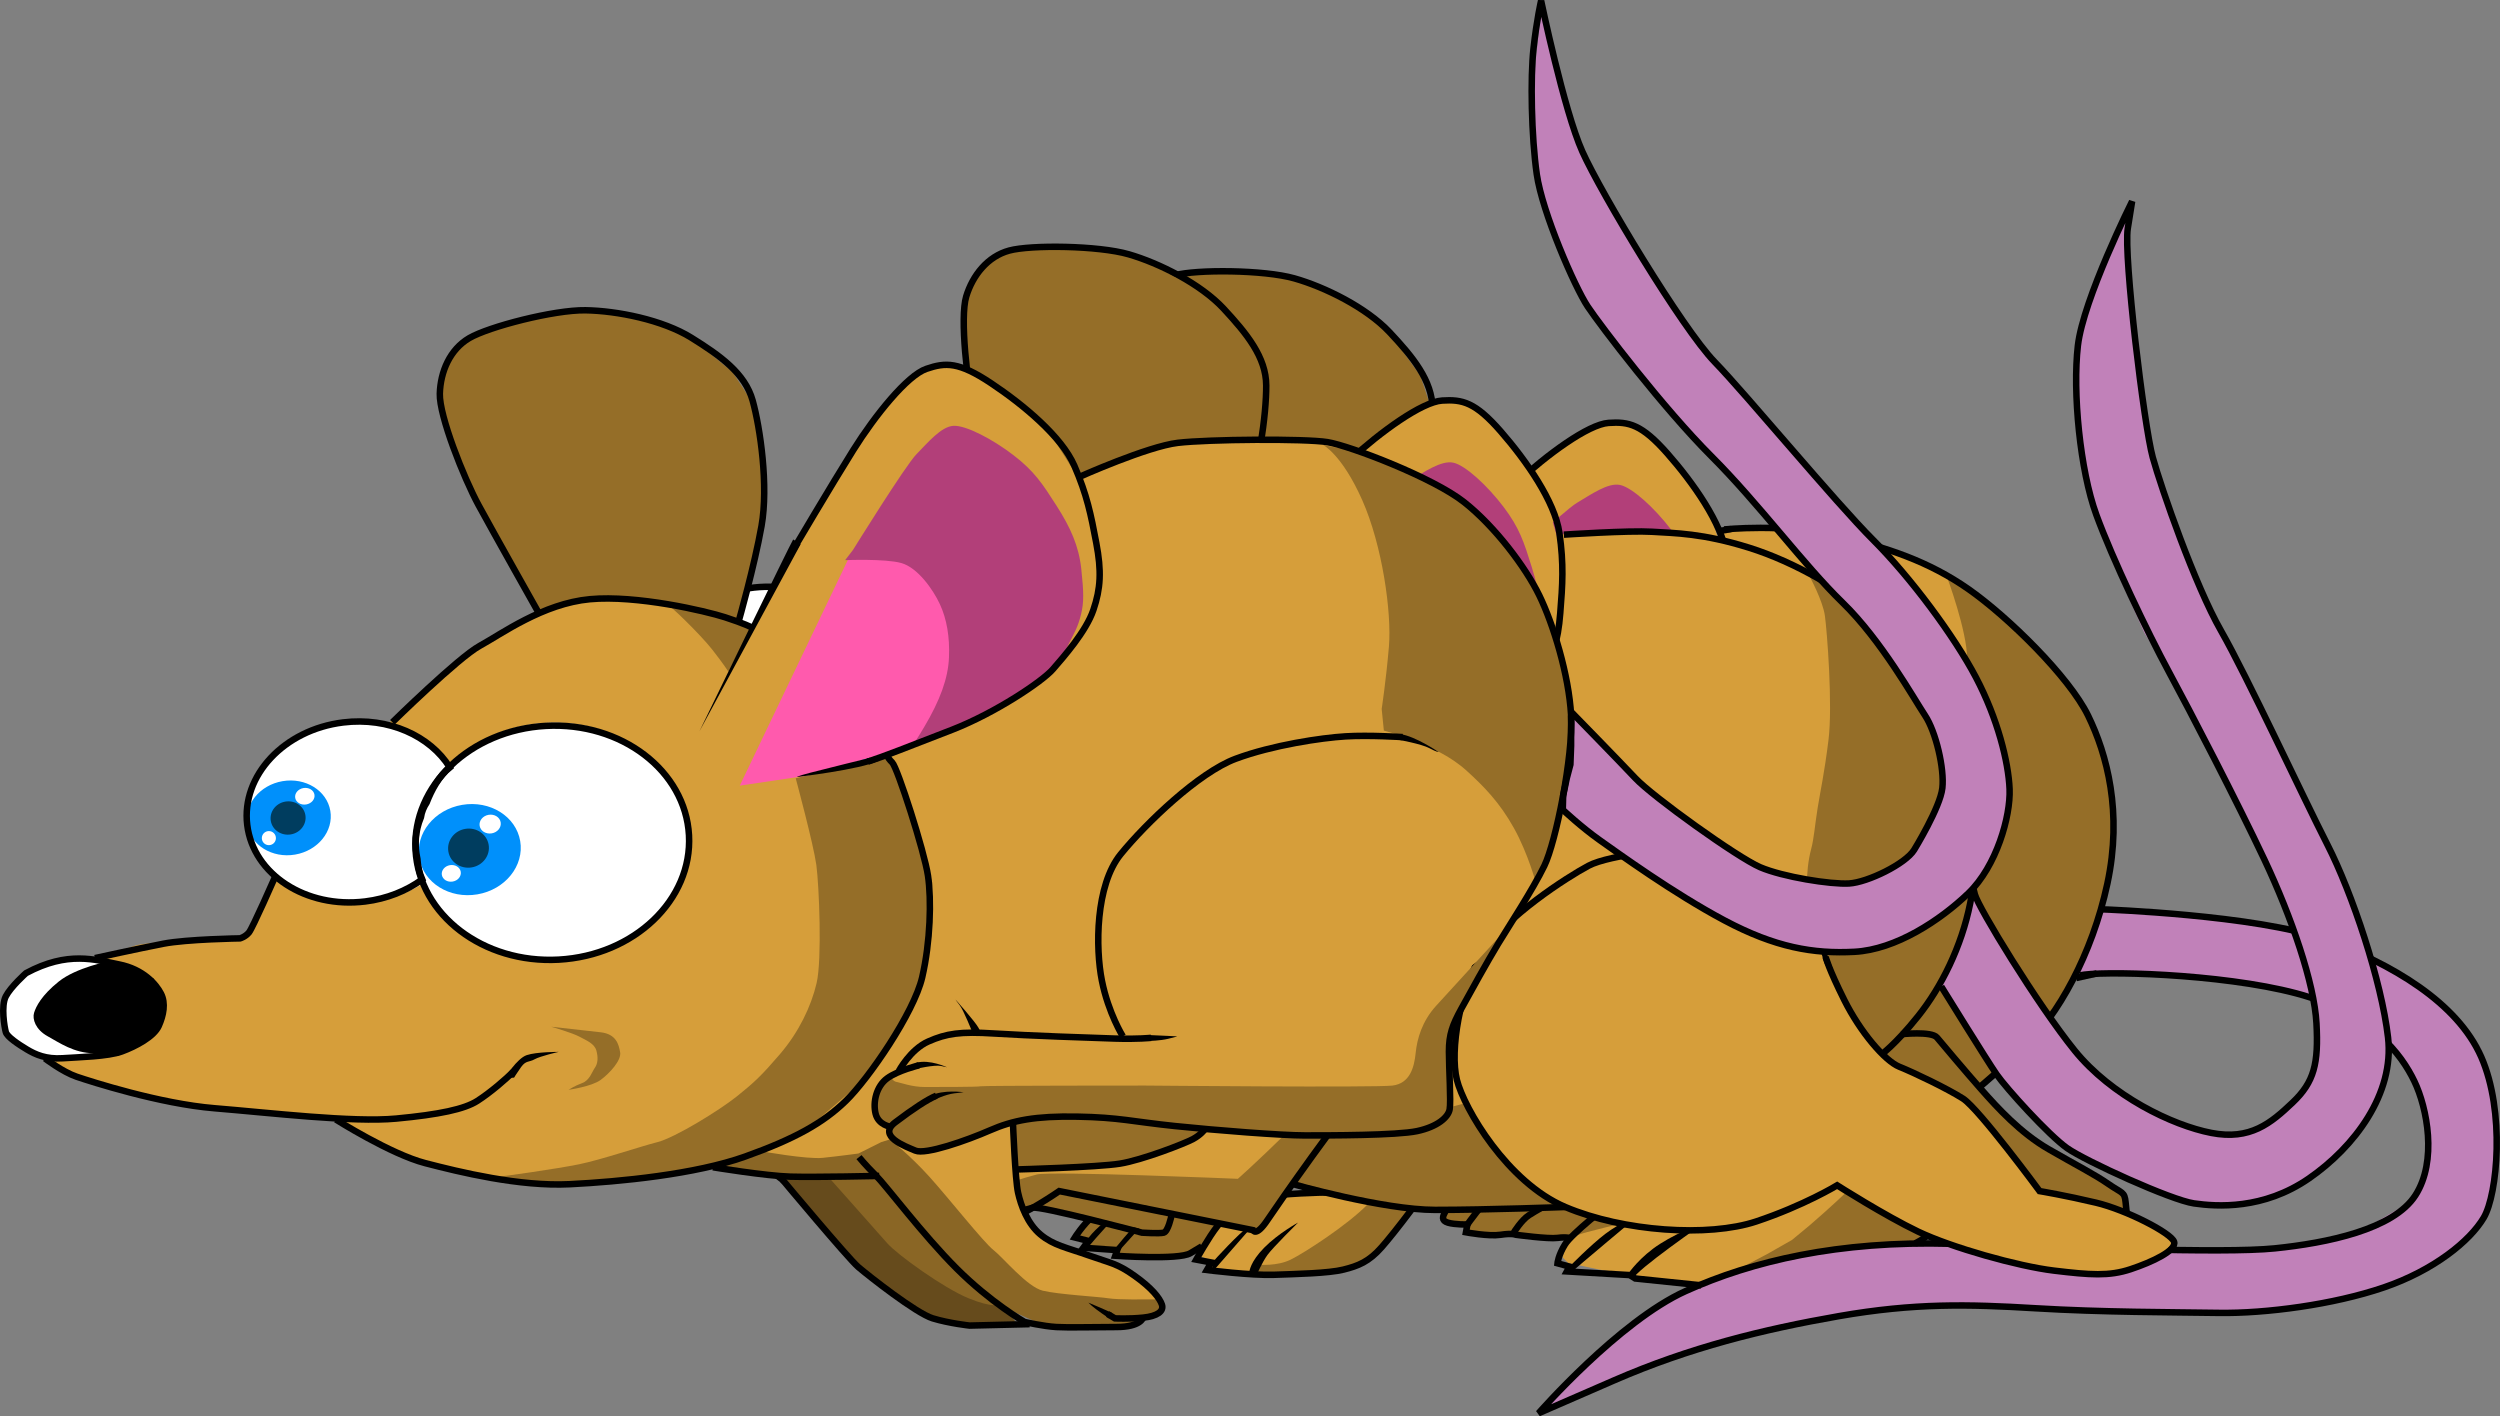 <?xml version="1.0" encoding="utf-8"?>
<!-- Generator: Adobe Illustrator 13.0.0, SVG Export Plug-In . SVG Version: 6.00 Build 14948)  -->
<!DOCTYPE svg PUBLIC "-//W3C//DTD SVG 1.1//EN" "http://www.w3.org/Graphics/SVG/1.1/DTD/svg11.dtd">
<svg version="1.1" xmlns="http://www.w3.org/2000/svg" xmlns:xlink="http://www.w3.org/1999/xlink" x="0px" y="0px"
	 width="288.166px" height="163.247px" viewBox="0 0 288.166 163.247" enable-background="new 0 0 288.166 163.247"
	 xml:space="preserve">
<rect x="0" y="0" width="288.166" height="163.247" fill="#808080" stroke="none"/>
<g id="frame_1">
	<path fill="#D69E3A" d="M97.739,86.157c0,0-4.181,5.388-4.438,5.448c-0.257,0.06-2.43,0.026-2.43,0.026s-8.906-2.331-10.845-2.176
		c-1.939,0.156-4.792,0.227-4.792,0.227s1.096,3.533,1.322,3.805c0.226,0.271,1.36,3.389,1.36,3.389l-4.802,2.151l-1.104,1.068
		l-4.072-1.214l-1.328-0.122l0.783,1.495c0,0,1.86,1.595,2.403,2.063c0.542,0.47,7.703,4.48,9.052,5.273
		c1.35,0.794,15.653,6.303,17.373,6.714c1.72,0.41,3.119,2.465,3.119,2.465s5.484,4.942,8.341,6.63
		c2.857,1.687,9.975,4.354,11.596,4.923c1.621,0.568,28.063-3.01,28.063-3.01s9.885-10.048,9.825-10.306
		c-0.06-0.256,1.831-12.551,1.831-12.551s2.252-7.155,2.283-7.488c0.03-0.332-0.324-4.633-0.324-4.633l29.613-4.372
		c0,0,6.625-5.579,7.737-7.652c1.114-2.073,1.342-8.161,1.277-10.176s-2.776-9.798-2.776-9.798s-5.5-8.376-7.627-8.907
		c-2.127-0.533-4.88-0.619-5.311-0.492s-5.371,3.77-5.371,3.77l-8.74,7.645l-11.247,12.098c0,0-9.512-5.733-11.134-6.302
		c-1.621-0.569-7.661-2.216-7.661-2.216s-9.615,1.704-10.559,1.951s-8.576,3.139-9.12,3.591c-0.544,0.451-4.236,2.369-4.236,2.369
		l-0.959,0.414"/>
	<path fill="#D69E3A" d="M144.067,130.868c0.249,0.022,5.7,1.7,5.7,1.7l4.603,0.007l0.874,0.5l-2.768,4.598
		c0,0-6.111,0.02-6.542,0.147s-4.025,1.888-4.025,1.888l-2.964,3.993c0,0-0.96,1.333-0.696,1.19c0.266-0.142,1.38,0.464,1.38,0.464
		s-0.242,0.815,0.015,0.754c0.257-0.061,5.038,0.718,5.038,0.718l7.678-2.47c0,0,5.391-3.101,6.026-3.628
		c0.635-0.526,5.563-5.844,5.856-6.319c0.295-0.475,2.718-4.938,2.718-4.938s3.499,1.077,3.748,1.101
		c0.248,0.022,8.493,0.451,8.493,0.451s7.456-0.982,7.722-1.126c0.264-0.144,10.496-2.209,10.496-2.209s9.762-3.28,10.019-3.341
		c0.256-0.061,10.522-7.897,10.522-7.897l6.272-10.801c0,0,5.342-14.319,5.093-14.342s1.494-9.82,1.284-10.259
		c-0.21-0.438-1.017-9.802-1.243-10.073c-0.226-0.272-3.772-4.45-4.021-4.474c-0.248-0.023-8.542-3.552-9.356-3.796
		c-0.814-0.243-8.296-1.688-8.296-1.688l-6.941-0.056l-2.535,0.267l0.686,14.291l-1.893,4.177l-1.114,2.073l-2.332,1.708
		l-4.141,3.132l-4.379,1.186l-5.901,1.378l-6.784,0.963l-2.891,0.486l1.271,12.503l-0.596,4.63l-2.055,5.921l-5.325,7.792
		l-5.151,4.126l-6.457,3.754l-5.215,0.271l-1.586,0.858L144.067,130.868z"/>
	<path fill="#D69E3A" d="M190.619,138.775l-8.605,7.071l2.874,0.601l3.395,0.397l1.041,0.516l6.057,0.561
		c0,0,4.748-1.57,5.013-1.712c0.264-0.143,4.369-1.103,4.369-1.103s4.598-1.75,4.953-1.968s3.378-3.035,3.378-3.035l1.814-2.427
		l0.998-1.748l2.532-2.025c0,0-0.426-2.635-0.751-2.748c-0.324-0.113-7.599,0.721-8.608,0.794c-1.012,0.073-8.409,2.234-9.188,2.497
		c-0.776,0.263-7.178,2.516-7.36,2.666c-0.181,0.15-3.392,2.281-3.392,2.281l-0.286,0.391"/>
	<path fill="#D69E3A" d="M190.523,139.353c-0.498-0.046-8.379,2.362-8.379,2.362l-1.371,1.255l-0.683,1.945l0.689,0.691l1.233,0.24
		l6.546-2.909l2.008-2.702"/>
	<path fill="#956E28" d="M135.069,64.423c-0.249-0.022-3.622-13.307-3.892-14.922c-0.269-1.615-1.281-10.579-1.104-11.567
		c0.176-0.988,1.795-4.019,2.347-4.553s2.5-1.693,2.5-1.693l4.995-0.626l8.072,0.496l1.704,0.576l7.591,3.883l3.473,3.167
		l2.966,4.125l1.11,3.367l-0.091,5.514l-0.671,4.542l-0.826,2.602l-1.772,3.77l-1.855,3.762l-2.52,4.62l1.274,0.704l-4.007,4.399
		c0,0-0.254-0.861-1.148-2.952c-0.896-2.091-3.506-6.433-3.755-6.456s-3.287-1.56-3.287-1.56l-4.321-1.238l-4.239-0.308
		L135.069,64.423z"/>
	<path fill="#956E28" d="M158.687,90.461c0,0,0.022,7.87-0.282,10.268c-0.306,2.398-2.158,10.68-3.476,13.152
		c-1.318,2.472-3.473,4.952-6.154,6.795c-2.681,1.845-3.738,2.416-6.094,3.453c-2.356,1.037-8.121,2.762-10.212,2.736
		s-6.807,0.29-9.387,0.136c-2.58-0.154-8.954-0.911-9.443-1.041c-0.49-0.13,0.994,1.012,0.994,1.012l5.868,1.716l7.292,1.679
		l9.393,0.702c0,0,4.729,0.438,4.986,0.378s6.295-1.091,6.295-1.091l9.46-4.563l7.321-6.771l3.46-6.626l2.085-6.251l-0.267-7.975
		l-0.403-6.482l-0.737-1.072L158.687,90.461z"/>
	<path fill="#956E28" d="M124.076,110.857c0,0,2.141,1.287,2.833,1.937c0.693,0.65,1.476,1.224,1.482,2.062
		s-0.222,1.486-0.675,1.863s-0.953,1.25-1.881,1.332c-0.927,0.082-1.705,0.344-1.705,0.344s2.647,0.328,3.862-0.144
		c1.217-0.474,2.908-1.572,2.993-2.485c0.084-0.913,0.116-2.165-1.581-2.825C127.709,112.282,124.076,110.857,124.076,110.857z"/>
	<path fill="#956E28" d="M138.172,131.244l-2.212,5.821c0,0-4.647-0.431-5.069-0.387s-3.829,2.491-3.829,2.491l-2.388,2.289
		l-0.771,1.101l0.972,0.342l-0.001,0.92l3.9,0.361l-0.56,0.617c0,0,5.53-0.073,6.11-0.02c0.581,0.053,2.618-0.26,2.618-0.26
		l1.881-1.333l1.134-1.401l1.731-1.514l1.261-0.971l1.586-0.857l0.884-0.504l2.966-4.915c0,0-7.399-1.437-7.89-1.566
		s-2.526-0.736-2.526-0.736"/>
	<path fill="#956E28" d="M144.681,146.827l0.433-1.049c0,0,2.074,0.193,3.652-0.582c1.578-0.774,6.562-3.996,8.874-6.375
		c2.313-2.381,4.542-4.77,6.381-7.444s1.559-2.367,3.14-4.981c1.58-2.616,1.747-2.602,2.717-4.938
		c0.969-2.338,1.09-1.823,1.287-3.062c0.197-1.236,0.58,4.572-0.919,8.116c-1.499,3.545-6.432,11.623-6.432,11.623l-4.438,5.448
		l-2.002,1.739l-2.332,0.789l-2.401,0.614l-3.462,0.349L144.681,146.827z"/>
	<path fill="#956E28" d="M165.031,136.743l3.937,0.866l-2.645,2.35l-0.084,0.913l2.889,0.434l-0.243,0.814l3.387,0.481l2.112-0.223
		l1.826,0.169l2.181-0.049l2.081,0.108l1.012-0.074l3.477-3.192l10.405-1.213l1.162,0.107l7.53-0.893l5.133-1.199l3.535-2.016
		l3.472-1.353c0,0-1.052,2.329-2.896,4.167c-1.844,1.838-4.662,4.256-4.662,4.256l-2.086,1.73l-2.914,1.656l-2.726,1.422
		l-1.586,0.857c0,0,8.582-2.303,11.224-2.812s9.854-0.678,9.854-0.678s2.184-1.891,2.735-2.426c0.552-0.534,1.444-2.041,1.444-2.041
		l-0.148-2.022l-0.427-1.713l-1.016-1.684l-1.084-0.939l-1.114-1.524l-0.311-0.28c0,0,6.858-4.47,8.589-5.983s4.315-4.12,5.729-5.83
		s4.607-7.272,5.849-9.837c1.241-2.563,2.662-8.875,2.967-10.354c0.305-1.478-0.135-9.387-0.736-11.031
		c-0.601-1.646-3.136-6.819-3.655-7.536c-0.519-0.717-2.387-3.149-2.929-3.618s-3.819-3.953-4.119-4.314
		c-0.302-0.363-2.854-2.608-3.413-2.911s-1.86-1.595-2.502-1.905c-0.641-0.311-1.84-0.924-1.84-0.924s2.344,6.327,2.31,9.421
		c-0.036,3.092,0.06,4.774-0.3,7.755c-0.358,2.979-0.841,6.367-1.813,9.624c-0.971,3.257-0.845,4.608-1.876,7.609
		c-1.031,3-3.422,8.053-5.093,9.822c-1.67,1.77-2.774,3.762-6.445,6.35c-3.671,2.589-7.777,3.548-10.94,5.18
		c-3.165,1.633-8.758,3.291-11.158,3.905c-2.401,0.614-6.418,2.42-8.695,2.627c-2.279,0.207-4.137,0.37-5.985,0.45
		c-1.848,0.08-2.883,0.402-4.052,0.379c-1.168-0.025-1.493-0.139-1.493-0.139l-4.177,7.145"/>
	<path fill="#956E28" d="M143.107,130.82c0,0,8.452,0.908,9.969,0.798c1.517-0.111,1.517-0.111,1.517-0.111l-0.661,3.077
		c0,0-11.519-3.031-11.76-3.138C141.929,131.339,143.107,130.82,143.107,130.82z"/>
	<path fill="#956E28" d="M200.326,137.875c0,0-17.57,4.022-18.363,4.451c-0.793,0.43,0.636-1.447,0.636-1.447l2.361-1.538
		l16.307-2.133"/>
	<path fill="#FF5AAD" d="M171.474,67.124l-19.237,22.489l7.95,0.902l13.415-0.265c0,0,1.108,0.689,2.855-1.911
		c1.747-2.6,5.09-7.982,4.947-8.246c-0.142-0.264,0.642-4.207,0.506-4.556s-1.557-3.994-1.699-4.259
		c-0.142-0.265-2.032-2.447-2.342-2.728c-0.308-0.279-5.278-1.744-5.278-1.744L171.474,67.124z"/>
	<path fill="#C181B9" d="M242.301,104.811c0,0-1.13,3.161-1.251,3.567c-0.121,0.407-1.203,3.068-1.203,3.068l-0.779,1.184
		c0,0,6.646-0.389,8.571-0.378c1.924,0.01,10.726,0.741,12.122,1.037c1.395,0.297,4.858,0.869,5.747,1.202
		c0.89,0.334,3.958,1.539,3.958,1.539l2.706,1.505l2.585,1.913l3.199,4.313l1.413,3.73c0,0,0.617,5.079,0.595,5.327
		c-0.024,0.249-0.443,2.972-0.443,2.972l-0.97,2.339l-2.122,1.225l-3.807,2.243l-5.146,1.364l-7.132,1.098l-8.441-0.112
		l-10.616-0.146l-10.078-0.514c0,0-11.113-0.192-11.369-0.132c-0.257,0.059-9.207,0.905-9.207,0.905l-7.494,1.397l-6.643,2.147
		c0,0-3.618,2.008-3.882,2.151s-5.379,3.854-5.379,3.854l-2.447,2.032l-7.526,7.17c0,0,11.515-5.042,14.104-5.891
		c2.59-0.849,9.971-2.843,9.971-2.843l6.597-1.648l6.136-1.19l7.161-0.509l5.811-0.384l5.649,0.44l9.515,0.295l8.003,0.322
		l8.556-0.212l5.841-0.715l6.022-0.866l5.27-1.771c0,0,2.943-1.067,3.911-1.563c0.966-0.496,3.966-3.063,3.966-3.063l2.721-3.18
		l1.137-3.242l0.277-7.507l-0.716-4.919l-1.263-3.549c0,0-4.224-4.993-5.158-5.75s-8.916-5.847-9.165-5.87
		c-0.249-0.022-6.009-1.979-6.009-1.979l-9.836-1.33l-9.121-0.927l-4.474-0.498"/>
	<path fill="#B23F79" d="M171.845,66.739c0,0,8.343-7.848,9.936-8.787c1.594-0.941,3.566-2.35,4.96-2.053
		c1.396,0.297,3.942,2.625,5.81,5.058c1.867,2.432,2.384,4.07,3.292,6.917c0.908,2.846,1.281,5.139,0.87,7.779
		c-0.412,2.64-0.685,3.787-1.389,5.06c-0.705,1.274-1.257,1.81-2.095,2.736c-0.84,0.926-1.134,1.401-1.134,1.401l-2.312,1.46
		l-3.125,1.217l-2.34,0.87l-3.751,0.741l-3.253,0.787l-4.61,0.075c0,0-0.771,1.1,1.806-1.424c2.576-2.522,4.118-4.722,4.832-7
		c0.713-2.277,0.905-4.352,0.576-6.224s-1.403-4.733-3.069-5.724c-1.665-0.991-6.175-1.995-6.175-1.995L171.845,66.739z"/>
	
		<ellipse transform="matrix(-0.981 -0.196 0.196 -0.981 239.028 204.194)" fill="#FFFFFF" cx="129.63" cy="90.255" rx="15.703" ry="13.679"/>
	
		<ellipse transform="matrix(-0.967 -0.254 0.254 -0.967 193.392 187.06)" fill="#FFFFFF" cx="108.767" cy="81.05" rx="12.666" ry="10.501"/>
	<path fill="#FFFFFF" d="M76.621,90.981l-1.552-1.315l-4.103-0.882L67.51,89.05l-1.314,0.632l-1.427,0.956l-0.832,0.844
		l-0.578,2.624l-0.162,1.742l1.914,1.935l1.212,1.368l1.645,0.319l2.708,0.585l2.738,0.254c0,0-0.252-2.7-0.312-2.958
		c-0.06-0.257,1.754-2.684,1.951-2.999c0.197-0.316,1.475-2.375,1.475-2.375L76.621,90.981z"/>
	
		<ellipse transform="matrix(-0.996 -0.092 0.092 -0.996 231.881 188.162)" fill="#0090FB" cx="120.286" cy="88.726" rx="5.896" ry="5.23"/>
	
		<ellipse transform="matrix(-0.996 -0.092 0.092 -0.996 194.35 168.598)" fill="#0090FB" cx="101.067" cy="79.813" rx="4.854" ry="4.292"/>
	
		<ellipse transform="matrix(-0.996 -0.092 0.092 -0.996 194.172 168.59)" fill="#003D5F" cx="100.984" cy="79.806" rx="2.021" ry="1.917"/>
	
		<ellipse transform="matrix(-0.996 -0.092 0.092 -0.996 231.693 187.749)" fill="#003D5F" cx="120.178" cy="88.528" rx="2.354" ry="2.25"/>
	
		<ellipse transform="matrix(-0.996 -0.092 0.092 -0.996 199.369 164.915)" fill="#FFFFFF" cx="103.486" cy="77.861" rx="1.125" ry="0.958"/>
	
		<ellipse transform="matrix(-0.996 -0.093 0.093 -0.996 238.144 184.001)" fill="#FFFFFF" cx="123.339" cy="86.478" rx="1.229" ry="1.082"/>
	
		<ellipse transform="matrix(-0.996 -0.092 0.092 -0.996 226.139 192.089)" fill="#FFFFFF" cx="117.496" cy="90.833" rx="1.104" ry="0.958"/>
	<circle fill="#FFFFFF" cx="98.237" cy="81.455" r="0.812"/>
	<path d="M165.506,63.788c-0.198,0.106-16.157,18.59-16.157,18.59l16.841-17.837L165.506,63.788z"/>
	<path d="M117.375,115.195c0,0,1.927-1.831,3.127-1.908s3.648,0.59,3.648,0.59s-2.19-0.077-2.897,0.107
		c-0.708,0.187-0.99-0.154-1.738,0.467c-0.748,0.621-1.094,0.966-1.094,0.966L117.375,115.195z"/>
	
		<ellipse transform="matrix(-0.979 -0.205 0.205 -0.979 238.142 205.52)" fill="none" stroke="#000000" stroke-width="0.75" cx="129.698" cy="90.447" rx="15.774" ry="13.488"/>
	<path fill="none" stroke="#000000" stroke-width="0.75" d="M114.154,88.203c0.072-1.62,0.565-3.156,1.631-4.547
		c0.25-0.575,0.627-1.056,1.082-1.471c0.944-1.286,2.172-2.59,3.621-3.226c-1.245-4.096-5.312-7.449-10.536-8.179
		c-6.792-0.947-12.942,2.892-13.736,8.577c-0.794,5.688,4.068,11.065,10.861,12.014c2.5,0.35,4.912,0.046,7.004-0.758
		C113.963,89.834,113.993,89.003,114.154,88.203z"/>
	<path fill="none" stroke="#000000" stroke-width="0.75" d="M97.732,86.01c0,0-3.975,4.968-4.514,5.357
		c-0.538,0.39-1.166,0.394-1.166,0.394s-5.95-1.492-8.694-1.684c-2.744-0.19-8.057-0.432-8.057-0.432"/>
	<path fill="none" stroke="#000000" stroke-width="0.75" d="M67.176,89.271c0,0-2.107,1.061-2.946,1.986
		c-0.839,0.927-1.069,3.416-1.059,3.981c0.01,0.566,1.033,1.729,1.835,2.556c0.802,0.828,1.853,1.678,3.703,2.038
		c1.85,0.359,5.102,1.162,6.811,1.006c1.709-0.155,4.019-0.694,4.87-1.745c0.85-1.052,1.469-2.312,1.205-3.529
		c-0.264-1.217-1.268-3.256-3.789-4.493C75.284,89.833,72.503,88.006,67.176,89.271z"/>
	<path fill="none" stroke="#000000" stroke-width="0.75" d="M66.746,99.336c0,0,1.57,2.028,2.989,2.976s8.467,5.491,14.422,7.611
		c5.955,2.121,14.975,5.718,19.918,6.552c4.944,0.835,7.88,0.98,9.562,0.445c1.682-0.534,3.981-1.64,4.847-2.187"/>
	<path fill="none" stroke="#000000" stroke-width="0.75" d="M97.328,114.783c0,0,5.079,5.491,8.656,7.518
		c3.579,2.025,9.792,5.425,15.454,6.641c5.662,1.214,14.317,2.643,20.39,2.138c6.073-0.506,9.673-1.427,12.851-3.204
		c3.177-1.777,10.197-7.781,12.173-11.489c1.976-3.709,3.347-8.353,3.668-11.146c0.321-2.795-0.183-12.947-0.617-13.678
		c-0.434-0.73-0.343-1.037-0.343-1.037"/>
	<path fill="none" stroke="#000000" stroke-width="0.75" d="M165.006,65.122c0,0,6.421-6.311,9.855-9.507
		c3.434-3.197,8.216-6.709,10.553-6.869c2.338-0.16,3.813,0.165,6.768,3.514c2.953,3.35,6.284,8.051,6.828,11.68
		c0.542,3.628,0.392,5.937,0.148,9.239c-0.243,3.305-0.857,5.194-2.314,7.381c-1.459,2.188-4.756,4.373-6.274,5.404
		s-7.656,3.142-12.983,3.735c-5.328,0.595-8.605,0.961-10.371,1.049"/>
	<path d="M167.585,90.384c0,0-5.43-0.104-7.104-0.112c-1.673-0.01-1.618,0.081-1.618,0.081s7.247,1.047,9.523,0.63"/>
	<path fill="none" stroke="#000000" stroke-width="0.75" d="M115.432,72.229c0,0,9.275-5.251,12.014-5.918
		c2.738-0.667,8.295-2.831,13.65-1.917s12.532,4.759,14.506,6.03c1.975,1.271,2.668,1.921,2.668,1.921"/>
	<path fill="none" stroke="#000000" stroke-width="0.75" d="M134.986,64.415c0,0-2.647-10.288-3.493-13.798
		c-0.848-3.511-1.732-11.125-1.004-13.568c0.728-2.443,2.438-4.628,4.928-5.318s10.27-0.639,13.775,0.355
		c3.507,0.993,8.311,3.363,10.976,6.204s4.925,5.561,4.957,8.827c0.032,3.268-0.755,9.973-2.739,14.225
		c-1.984,4.253-5.351,9.883-5.351,9.883"/>
	<path fill="none" stroke="#000000" stroke-width="0.75" d="M198.735,61.026c0,0,6.843-0.705,12.824,0.685s10.771,3.006,15.33,6.189
		c4.558,3.184,11.615,10.113,13.797,14.583c2.182,4.471,3.987,11.165,2.224,19.371c-1.764,8.207-5.768,15.282-9.521,18.786
		c-3.756,3.502-8.606,7.99-13.854,10.435c-5.248,2.442-5.445,2.759-10.813,4.689s-8.324,2.242-13.976,2.723
		c-5.653,0.481-11.274,0.631-16.999,0.101c-5.726-0.53-9.006-1.252-10.74-1.496c-1.735-0.244-2.309-0.38-2.309-0.38"/>
	<path fill="none" stroke="#000000" stroke-width="0.75" d="M154.01,134.633c0,0-10.95-2.854-11.855-3.021
		c-0.905-0.169-0.95-0.591-0.95-0.591"/>
	<path fill="none" stroke="#000000" stroke-width="0.75" d="M154.951,131.708c-0.106,0.241-2.121,5.745-2.121,5.745
		s-5.365,0.089-7.252,0.584c-1.888,0.495-4.199,1.955-5.242,3.281s-2.45,3.874-2.45,3.874l1.728,0.327l-0.5,0.874
		c0,0,5.129,0.642,7.732,0.548c2.604-0.093,6.293-0.17,8.006-0.597c1.714-0.428,2.93-0.9,4.426-2.604
		c1.497-1.703,4.923-6.156,6.881-9.239c1.959-3.082,3.858-6.421,4.578-8.781c0.722-2.36,0.859-3.854,0.859-3.854"/>
	<path fill="none" stroke="#000000" stroke-width="0.75" d="M138.331,131.341l-2.453,5.715c0,0-3.032-0.698-4.564-0.422
		c-1.531,0.276-3.979,2.309-5.257,3.446c-1.277,1.137-2.163,2.562-2.163,2.562l1.554,0.395l-0.574,0.784l3.906,0.277l-0.227,0.649
		c0,0,7.317,0.51,8.646-0.288c1.329-0.797,1.329-0.797,1.329-0.797"/>
	<line fill="none" stroke="#000000" stroke-width="0.75" x1="148.038" y1="133.16" x2="145.147" y2="138.165"/>
	<path fill="none" stroke="#000000" stroke-width="0.75" d="M185.51,138.804c0,0-4.329,3.367-5.115,4.633s-0.871,2.179-0.871,2.179
		l1.388,0.38l-0.303,0.557l7.241,0.42l0.635,0.394l7.626,0.789"/>
	<path fill="none" stroke="#000000" stroke-width="0.75" d="M220.244,130.638c0,0,2.705,2.427,3.517,4.511
		c0.813,2.083,0.574,3.735,0.423,4.476c-0.151,0.738-1.542,2.2-1.92,2.667c-0.379,0.467-1.52,1.031-1.52,1.031"/>
	<line fill="none" stroke="#000000" stroke-width="0.75" x1="198.302" y1="61.195" x2="199.536" y2="60.975"/>
	<path fill="none" stroke="#000000" stroke-width="0.75" d="M207.799,97.141c0,0-4.188,0.49-8.101,2.074
		c-3.913,1.583-9.578,5.829-12.022,9.181c-2.444,3.353-3.486,7.146-3.979,10.429c-0.492,3.28,1.099,10.521,3.961,13.484
		c2.864,2.964,7.506,5.716,10.324,5.788"/>
	<path d="M207.625,96.769c0,0,3.748-0.03,6.946,0.915c3.196,0.945,3.433,1.114,4.249,1.546c0.818,0.43,0.92,0.461,0.92,0.461
		s-9.171-2.418-12.1-2.187"/>
	<path fill="none" stroke="#000000" stroke-width="0.75" d="M242.385,104.819c0,0,17.767,0.64,25.54,3.451
		c7.774,2.813,15.313,7.276,18.078,13.559c2.766,6.281,1.882,15.825,0.293,18.522c-1.588,2.698-5.751,6.078-11.54,8.054
		c-5.791,1.975-13.586,3.012-19.018,2.927s-13.385-0.068-21.125-0.534c-7.739-0.465-13.919-0.618-22.68,0.913
		c-8.763,1.533-17.155,3.602-25.876,7.397c-8.72,3.795-8.72,3.795-8.72,3.795s9.268-10.607,16.954-14.08
		c7.685-3.473,17.609-5.818,30.548-5.457c12.938,0.36,31.363,1.146,37.361,0.529c5.999-0.617,13.674-2.167,16.216-6.115
		s1.352-10.085-0.122-13.149c-1.474-3.066-4.885-7.817-13.624-10.133c-8.74-2.315-22.94-2.626-24.917-2.056"/>
	<line fill="none" stroke="#000000" stroke-width="0.75" x1="239.309" y1="112.736" x2="241.702" y2="112.204"/>
	<path fill="none" stroke="#000000" stroke-width="0.75" d="M169.248,137.3c0,0-2.343,1.792-2.646,2.349
		c-0.302,0.558-0.514,1.04,0.3,1.284c0.814,0.242,2.24,0.207,2.24,0.207l-0.166,0.905c0,0,2.632,0.493,3.989,0.285
		c1.358-0.209,1.759-0.004,1.759-0.004s3.719,0.511,4.819,0.362c1.103-0.149,1.585,0.063,1.585,0.063"/>
	<path fill="none" stroke="#000000" stroke-width="0.75" d="M169.142,141.14c0,0,1.928-2.752,2.619-2.98
		c0.69-0.229,0.976-0.16,0.976-0.16"/>
	<path fill="none" stroke="#000000" stroke-width="0.75" d="M174.497,142.053c0,0,0.885-1.425,1.73-1.974
		c0.847-0.549,2.301-1.335,2.301-1.335"/>
	<path d="M125.232,143.101c0,0,0.234-0.732,2.183-2.351c1.95-1.618,2.116-1.603,2.116-1.603s-3.68,4.052-4.063,4.561"/>
	<path d="M128.407,144.063c0,0,1.992-2.535,3.217-3.552c1.224-1.017,1.687-1.058,1.687-1.058s-4.597,4.931-4.757,5.293"/>
	<path d="M139.782,145.493c0.053-0.12,3.261-3.59,4.009-3.98s0.748-0.391,0.748-0.391l-4.868,5.574"/>
	<path d="M143.987,146.636c0.053-0.12,0.105-1.163,1.725-2.812c1.617-1.648,3.908-2.901,3.908-2.901s-2.9,2.869-3.525,3.731
		c-0.624,0.864-1.264,2.353-1.264,2.353"/>
	<path d="M180.912,145.995c0,0,2.403-2.456,4.114-3.762c1.71-1.306,4.062-2.303,4.062-2.303s-7.62,6.366-7.808,6.601
		c-0.188,0.233-0.188,0.233-0.188,0.233"/>
	<path d="M187.7,146.791c0,0,1.308-1.929,3.665-3.427s5.255-2.526,5.255-2.526s-8.18,5.646-8.394,6.588L187.7,146.791z"/>
	<path d="M76.758,90.408c0,0-3.825-0.271-6.181,0.767c-2.355,1.038-3.292,2.121-3.687,2.756c-0.394,0.633-0.343,1.893,0.81,3.004
		c1.152,1.111,2.433,2.651,4.635,3.273c2.202,0.623,2.669,1.001,2.669,1.001s3.764-0.886,4.574-1.501
		c0.81-0.615,2.019-2.826,2.019-2.826l-0.004-1.318l-0.368-1.896l-2.554-2.245l-1.507-0.893"/>
</g>
<g id="frame_2">
	<path fill="#D69E3A" d="M180.012,61.586l-2.125,2c0,0-2,10.625-2.375,11.375s-9.375,8.75-10.125,8.75s-13.125,1.375-13.625,1.375
		s-4.25,2.375-4.25,2.375l-0.125,19.25c0,0-5.875,7-6.125,7.375s-10,11.875-10,11.875s-2.5,1.375-2.25,1.75s3.875,2.25,4.625,2.625
		s10.25,2.375,10.25,2.375l14.625,1.75l11-2.625l5.75,5l4.375,2.125c0,0,6.125,1.875,6.5,1.875s4.75,1,4.75,1l6-0.25l2.75-0.5
		l3.5-0.75l6-2.75l2.5-1c0,0,5.5,3.125,6.125,3.625s6.125,2.75,6.125,2.75l7,2.25l7.75,1.625l3.75-0.125l2.25-0.125l2.75-1.25
		l2.25-1.125l1-1.25c0,0-5-2.875-5.75-3s-6-2.875-6-2.875l-11.25-10.125l-5.125-3.375l-5-1.75l-0.125-0.5
		c0,0,0.375-7.75-0.125-7.375s-3.375-19.125-3.375-19.125l0.25-8.5l-0.125-10.25l-2.25-6.25l-1.125-2l-1.375-1.125l-6.625-3.25
		l-4.375-1.375l-3.75-1h-7.75L180.012,61.586z"/>
	<path fill="#D69E3A" d="M116.262,126.711l-9,7.5l3.75,4.75l4.25-0.5l8.75-2c0,0,9.25-0.5,10,0s7.5,1,7.5,1s6.25-2,6.75-3
		s1.5-5.5,1-6.25s-6-6.75-6.75-6.75"/>
	<path fill="#956E28" d="M208.596,66.461c0,0,1.5,2.75,1.75,4.5s0.917,10.333,0.417,14.333s-0.916,5.751-1.25,7.834
		s-0.416,3.5-0.75,4.75s-0.5,2.75-0.5,4.333s0.166,2.751,0.666,4.167s1.75,4.667,1.917,5.083s2.917,6.166,2.917,6.166l3.166,3.834
		l4.584,2.833l3.5,1.5c0,0,1.833,1.416,2.083,1.583s5.5,6.418,6.25,7.584s1.5,2.166,1.5,2.166l2.583,0.417c0,0,1.5,0.583,1.75,0.583
		s2.084,0.417,2.084,0.417l2.5,0.833l1.416,0.25l-0.333-1.083l-0.083-0.75l-1.25-1.083l-1.667-1l-4.75-2.584l-3.667-2.416
		l-3.583-3.5l-3.25-3.417l-2.583-3.666l-1.083-0.917l-3.334-0.083l3.084-4l2.416-4.5l1.833-5.334l0.584-4.417l0.25-9.416
		l-1.75-7.667l-3.083-6l-2.834-3.333l-5.583-4.334l-3.667-3.166L208.596,66.461z"/>
	<path fill="#956E28" d="M169.013,127.127c0,0-4.166,1.166-6.333,1.5s-8.084,0.834-8.084,0.834l1.084-2.167l3.166-3.333l2.667-2.834
		c0,0-8.666,5.001-12.833,9.084s-6,5.667-6,5.667s-21.5-0.916-23.167-0.5s-3.75,1.166-3.75,1.166s-1.5,1.499-2.75,1.833
		s-2.917,0.75-3.333,0.667s-0.917-1.417-0.917-1.417l2.5-3.25l0.083-1.666l2.5-1.917l3.417-1.167l9.583-0.75l4.167-0.583
		l-1.083-0.75l-16.917,0.583c0,0-8.25,1.418-9.25,2.001s-4.333,3.166-5,3.833s-2.167,2.583-2.167,2.583l-0.917,1.417l-0.417,2.417
		l0.75,0.75l1,0.5l1.667-0.084l1.25,0.167c0,0,1.5-0.249,1.75-0.333s0.75,0,0.75,0l1-0.084l2.667-0.583c0,0,1.583,0.25,1.833,0.25
		s6.167,0.166,6.583,0.083s4.417-2.083,4.417-2.083l4.25,0.917l4.417,1l3.083,0.583l3.083,0.75l1-0.5l0.25-1.667
		c0,0,2.834,0.249,3.084,0.333s7.166,1.251,7.166,1.251s4.333-5.5,4.25-5.25s6.334,1.666,8.334,2.166s6.332,1.001,8.249,0.834
		s10.25,0.166,10.5,0.083s3.75-0.667,3.75-0.667s-4.333-2.332-5.333-3.166s-4.001-5-4.417-5.5S169.013,127.127,169.013,127.127z"/>
	<path fill="#C181B9" d="M245.013,25.294l-3.167,6.333l-1.583,4.917l-0.917,4.083l-0.166,6.333l1.249,8.75l3.084,9.084l3.666,8.166
		l2.667,4.334c0,0,4.084,7.5,4.167,7.833s5.5,10.666,5.5,10.666l2.5,5.917l3.083,7.416l1.75,6.417c0,0,0.25,3.584,0.25,3.917
		s-0.167,3.167-0.25,3.417s-1.333,2.833-1.333,2.833l-3.667,3.333l-2.25,1.5l-3.416,0.25l-3.084-0.583l-4.833-2l-4.917-3l-4.25-4.25
		l-5.166-6.834l-4-6.583l-2-3.333l-0.5-1.084l-1,3.667l-1,2.833l-0.667,2l-1.083,1.75l4.583,8l1.75,2.667l4,4.167
		c0,0,1.667,2.082,2,2.416s3.25,2.584,3.25,2.584s4.75,2.334,5,2.25s5.417,2.333,5.417,2.333l5.5,1.25l5.083-0.416l4.833-2.084
		l3.167-2.333l3.75-4.167l2.166-3.167l1.25-4.166l-0.083-4.5l-1.667-6.833l-3.416-9.584l-3.083-6.5l-4.167-8.167l-2.5-6.166
		l-2.75-4.75l-3.167-6.167l-2.833-7.083l-3.667-10.667l-1.416-8.083l-0.917-8.417L245.013,25.294z"/>
	<path fill="#D69E3A" d="M78.354,83.102c0,0-4.21,5.362-4.467,5.422s-2.43,0.015-2.43,0.015s-8.893-2.38-10.833-2.235
		c-1.94,0.145-4.793,0.2-4.793,0.2s1.077,3.537,1.301,3.811c0.225,0.273,1.341,3.397,1.341,3.397l-4.813,2.124l-1.109,1.063
		l-4.065-1.235l-1.327-0.13l0.774,1.5c0,0,1.852,1.604,2.392,2.076c0.541,0.472,7.678,4.521,9.023,5.323
		c1.345,0.801,15.618,6.389,17.335,6.808c1.717,0.419,3.105,2.482,3.105,2.482s5.458,4.973,8.305,6.676
		c2.848,1.701,9.951,4.408,11.569,4.985c1.618,0.578,28.08-2.855,28.08-2.855s9.938-9.994,9.881-10.25
		c-0.06-0.258,1.899-12.542,1.899-12.542s2.291-7.143,2.324-7.476c0.032-0.332-0.299-4.635-0.299-4.635l29.637-4.21
		c0,0,6.654-5.544,7.779-7.61c1.123-2.067,1.385-8.154,1.331-10.168c-0.052-2.016-2.72-9.813-2.72-9.813s-5.456-8.406-7.58-8.949
		c-2.124-0.544-4.875-0.646-5.308-0.521c-0.43,0.125-5.392,3.74-5.392,3.74l-8.783,7.596L139.2,69.728c0,0-9.479-5.786-11.096-6.363
		c-1.62-0.578-7.65-2.258-7.65-2.258S110.83,62.759,109.884,63c-0.945,0.242-8.593,3.092-9.139,3.54
		c-0.546,0.45-4.249,2.347-4.249,2.347l-0.961,0.408"/>
	<path fill="#956E28" d="M115.803,61.57c-0.248-0.023-3.549-13.326-3.81-14.942c-0.26-1.617-1.223-10.587-1.042-11.574
		c0.181-0.987,1.817-4.008,2.372-4.54c0.554-0.532,2.51-1.68,2.51-1.68l4.998-0.599l8.069,0.541l1.7,0.585l7.569,3.924l3.455,3.186
		l2.944,4.141l1.094,3.374l-0.121,5.513l-0.698,4.538l-0.841,2.597l-1.791,3.76l-1.876,3.752l-2.545,4.606l1.27,0.71l-4.031,4.377
		c0,0-0.248-0.86-1.131-2.958c-0.885-2.095-3.473-6.451-3.72-6.476c-0.25-0.024-3.278-1.578-3.278-1.578l-4.313-1.261l-4.239-0.332
		L115.803,61.57z"/>
	<path fill="#956E28" d="M139.279,87.738c0,0-0.021,7.869-0.337,10.265c-0.321,2.397-2.218,10.667-3.55,13.133
		c-1.331,2.466-3.499,4.934-6.19,6.763c-2.691,1.828-3.751,2.396-6.114,3.419c-2.36,1.024-8.135,2.718-10.226,2.681
		c-2.09-0.037-6.808,0.253-9.387,0.084c-2.579-0.168-8.949-0.961-9.438-1.093s0.988,1.018,0.988,1.018l5.858,1.747l7.283,1.72
		l9.389,0.753c0,0,4.727,0.463,4.983,0.404c0.257-0.057,6.301-1.056,6.301-1.056l9.486-4.512l7.357-6.73l3.495-6.606l2.12-6.24
		l-0.223-7.977l-0.367-6.483l-0.732-1.077L139.279,87.738z"/>
	<path fill="#956E28" d="M104.557,107.944c0,0,2.133,1.299,2.822,1.952c0.689,0.653,1.469,1.231,1.471,2.069
		c0.002,0.839-0.23,1.485-0.685,1.859c-0.454,0.374-0.96,1.245-1.888,1.321c-0.928,0.078-1.707,0.336-1.707,0.336
		s2.645,0.343,3.863-0.124c1.219-0.466,2.916-1.556,3.005-2.468c0.089-0.914,0.129-2.165-1.563-2.834
		C108.183,109.389,104.557,107.944,104.557,107.944z"/>
	<path fill="#FF5AAD" d="M152.194,64.472l-19.36,22.383l7.946,0.946l13.414-0.191c0,0,1.105,0.695,2.866-1.896
		c1.763-2.591,5.134-7.953,4.994-8.218c-0.141-0.266,0.664-4.205,0.53-4.554c-0.136-0.349-1.534-4.003-1.676-4.268
		c-0.141-0.266-2.02-2.459-2.327-2.74c-0.307-0.281-5.269-1.772-5.269-1.772L152.194,64.472z"/>
	<path fill="#B23F79" d="M152.567,64.089c0,0,8.385-7.802,9.983-8.734c1.599-0.931,3.58-2.327,4.973-2.023s3.925,2.646,5.779,5.088
		c1.853,2.442,2.363,4.084,3.256,6.936c0.891,2.852,1.252,5.145,0.826,7.784c-0.426,2.638-0.706,3.783-1.417,5.052
		c-0.711,1.27-1.267,1.802-2.109,2.724c-0.845,0.923-1.141,1.396-1.141,1.396l-2.318,1.447l-3.132,1.199l-2.346,0.858l-3.755,0.72
		l-3.259,0.77l-4.609,0.05c0,0-0.775,1.096,1.813-1.414c2.592-2.508,4.146-4.699,4.87-6.974s0.928-4.346,0.61-6.221
		c-0.318-1.874-1.375-4.74-3.036-5.74c-1.662-1-6.166-2.027-6.166-2.027L152.567,64.089z"/>
	
		<ellipse transform="matrix(-0.98 -0.202 0.202 -0.98 200.566 195.175)" fill="#FFFFFF" cx="110.223" cy="87.373" rx="15.703" ry="13.681"/>
	
		<ellipse transform="matrix(-0.966 -0.259 0.259 -0.966 155.541 176.609)" fill="#FFFFFF" cx="89.411" cy="78.053" rx="12.666" ry="10.502"/>
	<path fill="#FFFFFF" d="M57.211,87.809l-1.544-1.323l-4.098-0.905l-3.458,0.247l-1.317,0.624l-1.433,0.948l-0.836,0.84
		l-0.592,2.621l-0.171,1.74l1.903,1.946l1.205,1.374l1.643,0.328l2.705,0.601l2.736,0.269c0,0-0.237-2.702-0.296-2.96
		c-0.059-0.256,1.769-2.674,1.968-2.988c0.199-0.315,1.488-2.367,1.488-2.367L57.211,87.809z"/>
	
		<ellipse transform="matrix(-0.995 -0.098 0.098 -0.995 192.924 181.019)" fill="#0090FB" cx="100.888" cy="85.793" rx="5.896" ry="5.23"/>
	
		<ellipse transform="matrix(-0.995 -0.098 0.098 -0.995 155.555 161.157)" fill="#0090FB" cx="81.718" cy="76.774" rx="4.854" ry="4.291"/>
	
		<ellipse transform="matrix(-0.995 -0.098 0.098 -0.995 155.387 161.133)" fill="#003D5F" cx="81.635" cy="76.766" rx="2.021" ry="1.917"/>
	
		<ellipse transform="matrix(-0.995 -0.098 0.098 -0.995 192.72 180.623)" fill="#003D5F" cx="100.781" cy="85.594" rx="2.355" ry="2.25"/>
	<path fill="#FFFFFF" d="M83.028,74.726c-0.052,0.527,0.408,1.003,1.026,1.063c0.618,0.062,1.161-0.315,1.213-0.843
		c0.052-0.529-0.408-1.004-1.026-1.065C83.624,73.82,83.08,74.199,83.028,74.726z"/>
	
		<ellipse transform="matrix(-0.995 -0.098 0.098 -0.995 199.205 176.919)" fill="#FFFFFF" cx="103.953" cy="83.561" rx="1.229" ry="1.084"/>
	
		<ellipse transform="matrix(-0.995 -0.098 0.098 -0.995 187.113 184.936)" fill="#FFFFFF" cx="98.087" cy="87.884" rx="1.104" ry="0.958"/>
	<circle fill="#FFFFFF" cx="78.879" cy="78.401" r="0.813"/>
	<path d="M146.244,61.102c-0.199,0.106-16.259,18.501-16.259,18.501l16.939-17.743L146.244,61.102z"/>
	<path d="M97.832,112.244c0,0,1.937-1.819,3.137-1.889c1.2-0.07,3.646,0.608,3.646,0.608s-2.189-0.089-2.898,0.092
		c-0.708,0.183-0.989-0.158-1.741,0.458c-0.751,0.617-1.099,0.96-1.099,0.96L97.832,112.244z"/>
	
		<ellipse transform="matrix(-0.978 -0.21 0.21 -0.978 199.731 196.337)" fill="none" stroke="#000000" stroke-width="0.75" cx="110.289" cy="87.564" rx="15.774" ry="13.487"/>
	<path fill="none" stroke="#000000" stroke-width="0.75" d="M94.759,85.236c0.081-1.619,0.582-3.153,1.656-4.539
		c0.252-0.572,0.632-1.051,1.089-1.464c0.951-1.28,2.187-2.577,3.639-3.206c-1.223-4.102-5.271-7.478-10.491-8.236
		c-6.787-0.985-12.958,2.822-13.783,8.502c-0.825,5.685,4.008,11.088,10.795,12.073c2.499,0.363,4.911,0.072,7.008-0.719
		C94.559,86.866,94.594,86.035,94.759,85.236z"/>
	<path fill="none" stroke="#000000" stroke-width="0.75" d="M78.349,82.954c0,0-4.002,4.944-4.542,5.33
		c-0.541,0.388-1.168,0.39-1.168,0.39s-5.942-1.526-8.686-1.732c-2.743-0.206-8.054-0.476-8.054-0.476"/>
	<path fill="none" stroke="#000000" stroke-width="0.75" d="M47.775,86.045c0,0-2.112,1.05-2.957,1.973
		c-0.844,0.922-1.088,3.409-1.081,3.975c0.007,0.566,1.023,1.733,1.821,2.565c0.797,0.832,1.844,1.688,3.691,2.058
		c1.848,0.37,5.096,1.19,6.806,1.045c1.71-0.146,4.022-0.674,4.878-1.721c0.856-1.045,1.482-2.303,1.225-3.521
		c-0.257-1.22-1.25-3.264-3.765-4.515C55.88,86.652,53.109,84.811,47.775,86.045z"/>
	<path fill="none" stroke="#000000" stroke-width="0.75" d="M47.291,96.108c0,0,1.559,2.037,2.972,2.992
		c1.414,0.955,8.437,5.538,14.38,7.691c5.943,2.152,14.943,5.799,19.883,6.66c4.94,0.861,7.875,1.023,9.559,0.497
		c1.685-0.524,3.99-1.617,4.859-2.16"/>
	<path fill="none" stroke="#000000" stroke-width="0.75" d="M77.787,111.724c0,0,5.048,5.52,8.615,7.563
		c3.567,2.046,9.762,5.48,15.417,6.726c5.656,1.246,14.302,2.722,20.377,2.25c6.076-0.472,9.681-1.374,12.868-3.134
		c3.188-1.759,10.241-7.725,12.237-11.423c1.993-3.697,3.391-8.333,3.729-11.126c0.336-2.793-0.112-12.947-0.544-13.681
		c-0.431-0.733-0.337-1.038-0.337-1.038"/>
	<path fill="none" stroke="#000000" stroke-width="0.75" d="M145.737,62.434c0,0,6.456-6.274,9.908-9.452
		c3.45-3.179,8.251-6.664,10.59-6.812c2.338-0.147,3.813,0.186,6.748,3.551c2.936,3.364,6.241,8.086,6.765,11.717
		c0.521,3.63,0.359,5.937,0.096,9.241c-0.259,3.303-0.884,5.188-2.354,7.367c-1.469,2.179-4.78,4.347-6.305,5.369
		c-1.522,1.023-7.675,3.1-13.005,3.665c-5.329,0.565-8.607,0.912-10.373,0.99"/>
	<path d="M148.177,87.71c0,0-5.428-0.134-7.102-0.151s-1.619,0.071-1.619,0.071s7.241,1.087,9.52,0.683"/>
	<path fill="none" stroke="#000000" stroke-width="0.75" d="M96.124,69.269c0,0,9.303-5.2,12.046-5.853
		c2.743-0.651,8.311-2.785,13.661-1.842c5.35,0.944,12.505,4.826,14.474,6.109c1.966,1.282,2.656,1.936,2.656,1.936"/>
	<path fill="none" stroke="#000000" stroke-width="0.75" d="M115.719,61.562c0,0-2.589-10.302-3.417-13.816
		c-0.827-3.515-1.67-11.133-0.929-13.573c0.742-2.439,2.463-4.615,4.958-5.292c2.494-0.676,10.272-0.583,13.773,0.431
		c3.5,1.013,8.291,3.409,10.94,6.265c2.65,2.856,4.896,5.587,4.909,8.854c0.013,3.268-0.81,9.969-2.818,14.21
		c-2.006,4.241-5.403,9.854-5.403,9.854"/>
	<path d="M57.352,87.236c0,0-3.824-0.291-6.185,0.732c-2.361,1.025-3.304,2.104-3.701,2.735c-0.397,0.631-0.354,1.891,0.793,3.009
		c1.146,1.117,2.419,2.664,4.618,3.299c2.198,0.636,2.664,1.016,2.664,1.016s3.768-0.865,4.582-1.477
		c0.813-0.611,2.035-2.813,2.035-2.813l0.004-1.318l-0.358-1.899l-2.542-2.26l-1.503-0.9"/>
	<path fill="none" stroke="#000000" stroke-width="0.75" d="M180.262,61.628c0,0,7.501-0.499,10.167-0.333s5.834,0.166,11.167,1.833
		s11,4.999,14.833,8.333s7.167,5.999,9.5,12.333s2.167,15.334,1.167,20.334s-3.335,9.667-6.001,13s-4.333,4.5-4.333,4.5"/>
	<path fill="none" stroke="#000000" stroke-width="0.75" d="M193.596,97.794c0,0-8,0.666-10.5,2s-9.5,5.833-12.167,10
		s-3.833,11.334-3,14.667s5.834,11.834,12.5,14.667s16.5,3.499,22,1.666s9.333-4.166,9.333-4.166s5.501,3.5,9.334,5.333
		s11.499,4,15.666,4.5s6.334,0.666,8.834-0.167s5.334-2.166,5-3.166s-5.5-3.666-9-4.5s-6.5-1.334-6.5-1.334
		s-7.001-9.499-8.834-10.666s-5.666-3-7.333-3.667s-4.499-4.001-6.333-7.667s-2.167-5-2.167-5"/>
	<path fill="none" stroke="#000000" stroke-width="0.75" d="M157.929,104.794c0,0-8.834,10.668-11.667,14.334
		s-6.334,8.166-6.667,8.666s-11.5,0.834-14.333,1.167s-10.5,0.999-12.833,2.666c-2.333,1.667-5.167,5.834-5.5,6.334
		s-0.333,1.833-0.333,1.833"/>
	<path fill="none" stroke="#000000" stroke-width="0.75" d="M110.929,134.961c0,0-4.167,5.333-3.5,5.833s3.167,0.333,3.167,0.333
		h2.5"/>
	<path fill="none" stroke="#000000" stroke-width="0.75" d="M116.762,134.961c0,0-2.666,3.332-2.833,4.166s-1.333,2.834,1.5,1.834
		s6.667-3.667,6.667-3.667l22.333,4.5c0,0,0.334,0.833,1.667-1.167s8.666-12.499,10.833-14.666"/>
	<path fill="none" stroke="#000000" stroke-width="0.75" d="M148.929,136.461c0,0,10.5,3,16.5,3s15-0.333,15-0.333"/>
	<path fill="none" stroke="#000000" stroke-width="0.75" d="M135.012,140.211c0,0-0.375,1.75-0.875,1.875s-2.5,0-2.5,0
		s-11.75-3.125-12.625-2.875s-0.875,0.25-0.875,0.25"/>
	<path fill="none" stroke="#000000" stroke-width="0.75" d="M113.387,128.336c0,0-8.5,1.375-10.375,2.375s-5.125,4.375-6,5.25
		s-2,4.5-1.5,5s2.25,0.75,2.25,0.75"/>
	<path fill="none" stroke="#000000" stroke-width="0.75" d="M101.387,141.461c0,0-1.625,0.25-2.875,0.25s-0.75-2-0.25-3.25s2-3,2-3"
		/>
	<path fill="none" stroke="#000000" stroke-width="0.75" d="M105.512,134.461c0,0-3,2.5-3.5,3.75s-1.375,4.25,1.375,3.375
		s2.75-0.875,2.75-0.875"/>
	<path fill="none" stroke="#000000" stroke-width="0.75" d="M219.137,119.211c0,0,3.5-0.375,4.125,0.375s3.25,3.875,5.125,6
		s4.5,5,7.75,6.875s5.25,2.875,6.875,4s1.875,0.875,2,2.125s0.125,1.25,0.125,1.25"/>
	<path fill="none" stroke="#000000" stroke-width="0.75" d="M223.762,113.711c0,0,5.25,8.5,6.375,10.125s6,7,8.125,8.5
		s12,6,14.625,6.375s8,0.75,13.25-2.875s9.875-9.75,9.125-16.25s-4.125-16.625-7-22.25s-9.25-19.375-12.25-24.625
		s-6.875-16.375-7.875-20s-3.375-23.25-2.875-26.375s0.5-3.125,0.5-3.125s-5.625,11.25-6.25,16.625s0.25,14.375,2.125,19.5
		s5.875,13.5,8.375,18.125s7.875,15,11,21.625s5.75,14.25,6,18.875s-0.25,6.75-2.75,9.125s-4.875,4.375-9.375,3.5
		s-11.5-4.25-15.75-9.5s-11.125-16.5-11.5-18s-0.375-1.5-0.375-1.5"/>
	<path d="M157.465,104.805c0,0,1.25-1.484,1.438-1.688s-0.391,1.531-0.859,2.078"/>
	<path d="M193.116,97.481c0,0,3.688-0.27,4.792-0.041s3.98,1.437,5.021,2.354s1.041,0.917,1.041,0.917s-4.457-2.124-6.291-2.333
		s-4.668-0.334-5.334-0.167"/>
	<path d="M210.388,110.919c0,0,0.416,1.876-0.792-2.166s-1.208-4.334-1.208-4.334s2.167,5.416,2.875,7.25"/>
	<path d="M156.43,125.981c0,0,4.478-4.375,5.062-4.938s0.584-0.563,0.584-0.563s-5.562,6.437-5.646,6.583"/>
	<polyline points="113.793,141.492 112.7,141.492 112.606,140.773 113.512,140.711 	"/>
	<path d="M116.825,135.481c0,0-0.188-0.187,1.125-0.791s1.313-0.604,1.313-0.604s-2.459,0.208-3,0.958"/>
	<path d="M110.992,135.44c0,0,0.937-1,2.021-1.688c1.084-0.688,1.084-0.688,1.084-0.688s-3.271,1.438-3.563,1.771"/>
	<path d="M105.554,134.836c0,0,1.062-0.625,2.187-1.042s1.125-0.417,1.125-0.417s-3.312,0.584-3.646,0.896"/>
	<path d="M100.429,135.836c0,0,1-1.124,1.833-1.521s0.833-0.396,0.833-0.396s-2.896,1-3.292,1.5"/>
	<path d="M106.304,139.587c0,0-0.25,1.041,0.125,1.291s1.083,0.167,1.083,0.167l-0.333-0.667c0,0-0.125-0.292-0.25-0.75"/>
	<polyline points="107.054,140.795 105.387,141.295 105.387,140.67 106.679,140.045 	"/>
</g>
<g id="frame_3">
	<path fill="#D69E3A" d="M99.929,85.294l3.5,20.667c0,0-4.334,11.166-4.667,11.666s-5.166,8-5.166,8l-6.667,3.167
		c0,0-1.166,3.999-0.5,4.333s10.166,2.501,10.666,2.834s3.834,4.832,4.334,5.166s9.167,1.167,9.5,1.667s3.334,5.834,4,6.167
		s8.333,1.5,8.333,1.5l5.333,0.833l4.667-0.167l0.75-0.499l-1.166-1.916l-2.834-2.167l-3.416-1.583l-3.584-1l-2.75-1.25
		l-1.583-1.417l-1-1.75l-0.583-2.583l-0.167-1.75v-1.25l0.25-2.75c0,0,0.5-0.917,0.75-0.917s1.917-0.251,2.5-0.167
		s13.5,0.001,13.5,0.001s3.499-1.084,3.833-1.167s5.25-0.5,5.5-0.5s12.584,0.75,12.834,0.75s6-1.416,6.25-1.5s2.417-4.25,2.417-4.25
		s0.751-4.5,0.917-4.917s3.583-7,3.583-7l2.167-1.5l1.083-1.333l0.917-1.084l3.916-6.666c0,0,0.583-10.167,0.25-10.417
		s-11.583-10.333-11.583-10.333s-2.75-13.417-2.917-13.667s-2.417-7.5-2.417-7.5l-1.416-2.5l-3.25-3.833l-2.25-1.417l-1.5-0.666
		l-6.917-0.25l-7.583,0.333l-7.833,1.917l-4.584,1.666l-1.583,0.917l-0.75,15.25l-6.333,5l-10.917,8.666l-5,1.25"/>
	<path fill="#956E28" d="M152.512,51.295c0,0,2.167,1.083,4.5,6.333s3.416,13,3.083,16.917s-0.833,7.167-0.833,7.167l0.25,2.5
		c0,0,2.749,0.749,4.166,1.416s3.5,1.5,5.417,3.25s3.75,3.584,5.417,6.584s2.583,6.5,2.583,6.5s2-4.583,2.25-5.5s1-5.417,1-5.417
		l0.417-3.333l0.166-2.5l0.334-3.333l-1.667-7.001l-2.333-7.166l-3.917-5.5l-4-4l-4.583-2.833l-2.667-1.25l-5-1.917L152.512,51.295z
		"/>
	<path fill="#956E28" d="M173.595,107.129c0,0-6.499,7.083-8.083,8.833s-2.168,3.751-2.334,5.417s-0.666,3.5-2.666,3.75
		s-28.5-0.001-28.5-0.001s-18.75,0.001-19,0.084s-4.917,0.083-6.417,0.083s-2.75-0.5-3.25-0.583s-0.667-0.667-0.667-0.667
		l-1.083,1.167l-0.5,1.416l-0.167,1.25l0.667,1.5l1.083,0.25v1.334c0,0,1.501,1.416,2.084,1.583s1.833,0.167,1.833,0.167
		l2.167-0.667l5.666-1.917l2.084-0.583l0.5,2.583v2.084v0.75l3.333-0.334c0,0,2.834-0.167,3.667-0.083s4.583-0.416,4.583-0.416
		s2.084-0.333,3.167-0.75s4.833-1.834,4.833-1.834l2.333-1.166c0,0,3.25,0,3.5,0s8.584,0.416,8.584,0.416l7.667-0.083l5.166-0.334
		l1.334-0.75l1.916-1.583l0.083-3.583l-0.166-2.917l0.083-3.083l1-1.584L173.595,107.129z"/>
	<path fill="#664B1C" d="M90.428,135.712"/>
	<path fill="#8A6625" d="M87.825,132.711c0,0,5.188,0.938,7,0.75s4.125-0.5,4.125-0.5l2.625-1.313l1-0.313
		c0,0,2.313,1.813,4.563,4.313s6.25,7.563,7.375,8.438s3.875,4.25,5.688,4.688s6.438,0.688,7.563,0.875s4.438,0.125,4.438,0.125
		h1.25l0.563,0.563l-0.188,0.75l-1,0.563l-1.125,0.188l-0.688,0.563l-0.875,0.375l-4.938,0.063l-4.313,0.188l-5.563-2.5
		l-4.313,1.063l-8.25-4.063c0,0-9.438-10.25-9.375-9.938s-3.375-1.813-3.375-1.813s-4.563-0.5-5.375-0.688s-2.375-0.75-2.375-0.75
		s-0.75-0.313-0.438-0.375s6-1.688,6-1.688"/>
	<path fill="#664B1C" d="M90.095,135.795l5,5.75c0,0,5.667,6.084,5.917,6.167s4.583,3.333,4.583,3.333l4.917,1.917h3l3.833-0.25
		l-0.583-0.75l-1.584-1.584c0,0-0.75,0.416-3.583-0.75s-8.166-5-9.333-6.333s-6.584-7.417-6.584-7.417l-5.25-0.25"/>
	<path fill="#C181B9" d="M181.262,82.462l-0.167,4.333l-0.333,1.75l-0.417,2.417l-0.333,1.916l0.75,1.167
		c0,0,6.25,4.751,6.833,5.084s8.333,5.583,8.333,5.583l7.001,3.333l3.916,1.25l3.75,0.334c0,0,4.834,0.249,7.084-0.584
		s3.75-2.083,4-2.083s3.583-2.667,3.583-2.667l2.5-2.583l2.25-3.583l1.5-4.417l0.083-4.583l-1.666-5.75l-2.751-6.667l-5-7.417
		l-5.666-6.417l-6.917-7.666l-7-8.166l-5.25-5.917c0,0-4.666-6.083-5.583-7.333s-4.75-8-4.75-8l-4.5-8.417l-2.667-8.167
		l-2.083-8.667c0,0-1.501,11.583-1.167,14.25s1.834,10.417,1.834,10.417l3.166,7.75l6.417,8.917l5.833,7.083l5.167,5.417
		l6.333,7.417l3.417,3.749l4.583,4.667l4.917,6.583l2.833,4.167l1.917,3.833l0.75,4l0.167,2.25l-0.584,1.917c0,0-0.917,1.917-1,2.25
		s-1.583,2.666-1.583,2.666s-2.417,1.75-2.5,2s-4.417,1.834-4.417,1.834l-7.083-0.5l-4.917-1.834l-5.25-3.416l-9.167-7.167
		l-2.583-2.917l-3.25-3.25"/>
	<path fill="none" stroke="#000000" stroke-width="0.75" d="M124.429,54.962c0,0,7.833-3.501,11.333-3.917s14.667-0.5,17.25-0.083
		s12.167,4.084,15.75,6.917s7.082,7.5,8.666,10.75s3.417,9.167,3.667,13.833s-1.749,14.583-3.083,17.333s-4.168,7.083-5.334,9
		s-3.25,5.666-4.25,7.5s-1.416,2.917-1.416,4.917s0.25,5.749,0.083,6.666s-1.417,2.001-3.75,2.501s-10.166,0.499-12.916,0.499
		s-10.166-0.583-15-1.083s-6.416-0.999-11.25-1.083s-7.418,0.416-10.084,1.583s-7.417,2.833-8.583,2.333s-4.416-1.667-2.333-3.25
		s3.75-2.666,4.75-3.083"/>
	<path fill="none" stroke="#000000" stroke-width="0.75" d="M102.679,129.878c0,0-1.417-0.167-1.75-1.5s0.083-3.166,1.333-4.083
		s3.667-1.5,3.667-1.5"/>
	<path fill="none" stroke="#000000" stroke-width="0.75" d="M103.596,123.462c0,0,1.332-2.5,3.416-3.417s3.668-1.167,7.584-0.917
		s11.249,0.501,13.916,0.584s4.167-0.084,4.167-0.084"/>
	<path fill="none" stroke="#000000" stroke-width="0.75" d="M129.429,119.462c0,0-1.667-2.667-2.417-6.417
		s-0.75-10.999,2.167-14.583s9-9.416,13.25-11s9.916-2.418,12.666-2.584s6.583,0.084,6.583,0.084"/>
	<path fill="none" stroke="#000000" stroke-width="0.75" d="M116.762,129.462c0,0,0.25,6.5,0.583,8s1.083,3.583,2.583,4.833
		s3.001,1.5,5.584,2.417s3.25,0.916,5.25,2.333s2.916,2.584,3.166,3.334s-0.499,1.332-2.166,1.499s-3.25,0.084-3.25,0.084
		l-0.834-0.5"/>
	<path fill="none" stroke="#000000" stroke-width="0.75" d="M131.762,151.878c0,0-0.251,1.084-3.084,1.084s-5.416,0.084-6.916,0
		s-3.667-0.584-3.667-0.584s-3.916-2.249-7.833-6.166s-8.084-9.5-9.334-10.75s-1.916-2.084-1.916-2.084"/>
	<path fill="none" stroke="#000000" stroke-width="0.75" d="M82.178,134.545c0,0,6.084,0.999,8.917,1.083s10.25-0.083,10.25-0.083"
		/>
	<path fill="none" stroke="#000000" stroke-width="0.75" d="M90.178,135.962c0,0,7.583,9.083,8.75,10.083s6.668,5.334,8.584,5.917
		s4.25,0.833,4.25,0.833l6.916-0.166"/>
	<path fill="none" stroke="#000000" stroke-width="0.75" d="M117.262,134.795c0,0,9.25-0.249,11.833-0.666s7.501-2.334,8.417-2.834
		s1.333-1.083,1.333-1.083"/>
	<path fill="none" stroke="#000000" stroke-width="0.75" d="M181.095,82.462v3.5l-0.083,2.166l-0.417,1.584l-0.417,2l-0.041,1.624
		c0,0,2.125,2,4.25,3.5s8.5,6.125,14.375,9.25s10.25,3.875,15,3.625s9.875-3.625,13.125-6.75s4.875-8.875,4.75-12
		s-1.375-8.125-3.875-12.875s-7.5-11.5-11.875-15.875s-14.5-16.625-18.25-20.5s-13.125-19.5-15.25-24.25s-4.75-17.375-4.75-17.375
		s-0.5,2.125-0.875,5.5s-0.25,10.125,0.375,14.5s4.375,13,5.875,15.25s8.75,11.75,14.25,17.25s10.625,12.5,15.125,16.875
		s8.25,11.125,9.5,13s2.25,6.125,2,8.375s-3.25,7.125-3.25,7.125c-1,1.625-5.375,3.75-7.5,3.875s-7.625-0.75-10.25-1.875
		s-12.375-8.125-14.375-10.25s-7.5-7.75-7.5-7.75"/>
	<path d="M161.2,85.273c0,0,2.625,0.469,3.563,0.969s1.063,0.438,1.063,0.438s-2.719-1.844-4.438-2.063"/>
	<path d="M132.418,119.992c0,0,1.313-0.031,2.219-0.25s1.063-0.281,1.063-0.281s-1.688-0.094-3.25-0.156"/>
	<path d="M112.043,118.898c0,0-0.969-2.438-1.406-3s-0.5-0.688-0.5-0.688s2.219,2.5,2.625,3.219s0.406,0.719,0.406,0.719"/>
	<path d="M107.637,126.805c0,0,1.313-0.656,2.375-0.781s1.063-0.125,1.063-0.125s-2.344-0.344-3.813,0.406"/>
	<path d="M105.543,123.211c0,0,2.188-0.5,2.906-0.344s0.719,0.156,0.719,0.156s-2-0.938-3.531-0.531"/>
	<path d="M127.825,151.961c0,0-1.563-1.063-1.969-1.438s-0.406-0.375-0.406-0.375s2.094,0.875,2.781,1.219"/>
	<polygon points="89.137,135.648 90.512,136.711 90.793,136.461 90.356,135.773 	"/>
	<path fill="#D69E3A" d="M31.724,101.279c0,0-2.65,6.282-2.882,6.408c-0.232,0.124-2.34,0.653-2.34,0.653s-9.206,0.046-11.04,0.695
		c-1.834,0.65-4.571,1.455-4.571,1.455s1.97,3.129,2.259,3.333c0.289,0.205,2.188,2.925,2.188,2.925l-4.085,3.316l-0.791,1.317
		l-4.247-0.122l-1.314,0.224l1.142,1.244c0,0,2.209,1.06,2.854,1.373c0.646,0.313,8.598,2.34,10.107,2.761
		c1.508,0.417,16.749,2.051,18.515,2.003c1.768-0.048,3.65,1.577,3.65,1.577s6.575,3.36,9.77,4.254
		c3.195,0.892,10.76,1.634,12.473,1.764c1.713,0.132,26.338-10.147,26.338-10.147s6.957-12.258,6.834-12.489
		c-0.126-0.233-1.47-12.6-1.47-12.6s0.33-7.494,0.274-7.823c-0.057-0.33-1.509-4.394-1.509-4.394l27.482-11.863
		c0,0,4.96-7.101,5.502-9.39c0.54-2.29-0.811-8.231-1.393-10.16c-0.58-1.931-5.207-8.75-5.207-8.75s-7.477-6.674-9.669-6.639
		s-4.873,0.66-5.258,0.896c-0.382,0.234-4.216,5.028-4.216,5.028l-6.475,9.639l-7.745,14.592c0,0-10.667-3.087-12.38-3.218
		c-1.715-0.131-7.974-0.164-7.974-0.164s-8.85,4.128-9.699,4.609c-0.847,0.482-7.475,5.245-7.884,5.821
		c-0.409,0.578-3.481,3.382-3.481,3.382l-0.82,0.647"/>
	<path fill="#956E28" d="M62.184,70.649c-0.247,0.043-6.933-11.922-7.61-13.413c-0.676-1.49-3.967-9.891-4.051-10.891
		c-0.086-1,0.697-4.346,1.092-5.005s1.979-2.281,1.979-2.281l4.664-1.892l7.928-1.603l1.793,0.116l8.335,1.794l4.173,2.165
		l3.93,3.219l1.943,2.967l1.335,5.351l0.521,4.561l-0.128,2.727l-0.738,4.099l-0.822,4.113l-1.243,5.114l1.412,0.351l-2.736,5.284
		c0,0-0.466-0.765-1.869-2.557c-1.405-1.787-5.049-5.31-5.293-5.268c-0.248,0.042-3.579-0.659-3.579-0.659l-4.493-0.081
		l-4.176,0.796L62.184,70.649z"/>
	<path fill="#956E28" d="M91.719,89.714c0,0,2.052,7.598,2.378,9.991c0.321,2.397,0.668,10.874,0.032,13.604
		c-0.635,2.729-2.076,5.681-4.191,8.155c-2.115,2.472-2.988,3.298-4.998,4.907c-2.008,1.609-7.133,4.764-9.159,5.277
		c-2.026,0.515-6.501,2.037-9.033,2.554c-2.533,0.517-8.886,1.429-9.393,1.43c-0.507,0.002,1.222,0.722,1.222,0.722l6.111,0.144
		l7.479-0.259l9.254-1.745c0,0,4.684-0.798,4.916-0.922c0.232-0.123,5.8-2.678,5.8-2.678l7.964-6.85l5.326-8.43l1.632-7.294
		l0.403-6.578l-2.315-7.637l-2.061-6.158l-0.99-0.846L91.719,89.714z"/>
	<path fill="#956E28" d="M63.542,118.349c0,0,2.4,0.691,3.237,1.14c0.837,0.449,1.742,0.801,1.964,1.609
		c0.223,0.809,0.168,1.493-0.172,1.975c-0.339,0.479-0.598,1.453-1.473,1.771c-0.875,0.32-1.558,0.774-1.558,0.774
		s2.642-0.365,3.694-1.138c1.053-0.771,2.402-2.268,2.25-3.172c-0.154-0.905-0.446-2.122-2.255-2.321
		C67.42,118.787,63.542,118.349,63.542,118.349z"/>
	<path fill="#FF5AAD" d="M98.053,63.868L85.27,90.558l7.914-1.178l12.891-3.717c0,0,1.25,0.379,2.267-2.583
		c1.019-2.964,2.858-9.024,2.654-9.243c-0.205-0.219-0.467-4.231-0.688-4.532c-0.223-0.301-2.534-3.459-2.74-3.677
		c-0.205-0.219-2.596-1.84-2.967-2.03c-0.369-0.19-5.55-0.322-5.55-0.322L98.053,63.868z"/>
	<path fill="#B23F79" d="M98.313,63.4c0,0,6.035-9.733,7.332-11.055c1.297-1.318,2.841-3.188,4.265-3.262
		c1.423-0.073,4.482,1.52,6.915,3.388c2.43,1.869,3.354,3.317,4.967,5.834c1.609,2.517,2.562,4.633,2.846,7.292
		c0.283,2.657,0.315,3.836-0.036,5.247s-0.748,2.071-1.318,3.183c-0.572,1.112-0.733,1.647-0.733,1.647l-1.854,2.006l-2.707,1.982
		l-2.036,1.444l-3.433,1.684l-2.942,1.601l-4.433,1.261c0,0-0.46,1.262,1.377-1.841c1.841-3.102,2.763-5.625,2.862-8.011
		c0.101-2.385-0.249-4.436-1.049-6.161c-0.8-1.725-2.574-4.211-4.44-4.738s-6.481-0.333-6.481-0.333L98.313,63.4z"/>
	
		<ellipse transform="matrix(-0.998 0.063 -0.063 -0.998 133.206 189.796)" fill="#FFFFFF" cx="63.593" cy="97.011" rx="15.703" ry="13.681"/>
	
		<ellipse transform="matrix(-1 0.004 -0.004 -1 82.522 186.821)" fill="#FFFFFF" cx="41.061" cy="93.499" rx="12.665" ry="10.503"/>
	<path fill="#FFFFFF" d="M12.565,111.388l-1.838-0.87l-4.191,0.206l-3.271,1.148l-1.106,0.948l-1.132,1.292l-0.585,1.03l0.119,2.685
		l0.293,1.724l2.348,1.377l1.523,1.009l1.672-0.116l2.767-0.133l2.71-0.461c0,0-0.94-2.545-1.064-2.778
		c-0.124-0.231,1.002-3.045,1.111-3.4c0.109-0.357,0.813-2.676,0.813-2.676L12.565,111.388z"/>
	
		<ellipse transform="matrix(-0.986 0.168 -0.168 -0.986 124.015 185.404)" fill="#0090FB" cx="54.171" cy="97.944" rx="5.896" ry="5.231"/>
	
		<ellipse transform="matrix(-0.986 0.168 -0.168 -0.986 81.967 181.65)" fill="#0090FB" cx="33.303" cy="94.291" rx="4.853" ry="4.292"/>
	
		<ellipse transform="matrix(-0.986 0.168 -0.168 -0.986 81.806 181.691)" fill="#003D5F" cx="33.221" cy="94.304" rx="2.021" ry="1.917"/>
	
		<ellipse transform="matrix(-0.986 0.168 -0.168 -0.986 123.689 185.098)" fill="#003D5F" cx="54.016" cy="97.78" rx="2.355" ry="2.251"/>
	<path fill="#FFFFFF" d="M34.028,91.97c0.089,0.521,0.658,0.859,1.27,0.756c0.612-0.104,1.037-0.611,0.948-1.133
		c-0.089-0.524-0.658-0.861-1.27-0.758C34.364,90.939,33.939,91.447,34.028,91.97z"/>
	
		<ellipse transform="matrix(-0.986 0.168 -0.168 -0.986 128.206 179.145)" fill="#FFFFFF" cx="56.541" cy="94.984" rx="1.229" ry="1.084"/>
	
		<ellipse transform="matrix(-0.986 0.168 -0.168 -0.986 120.229 191.219)" fill="#FFFFFF" cx="52.02" cy="100.699" rx="1.104" ry="0.958"/>
	<circle fill="#FFFFFF" cx="30.992" cy="96.607" r="0.812"/>
	<path d="M91.426,62.184c-0.164,0.155-10.814,22.128-10.814,22.128l11.671-21.576L91.426,62.184z"/>
	<path d="M58.187,124.268c0,0,1.389-2.267,2.529-2.648c1.139-0.384,3.677-0.373,3.677-0.373s-2.135,0.49-2.771,0.852
		c-0.635,0.363-0.996,0.108-1.559,0.9c-0.562,0.793-0.807,1.215-0.807,1.215L58.187,124.268z"/>
	
		<ellipse transform="matrix(-0.999 0.055 -0.055 -0.999 132.646 190.718)" fill="none" stroke="#000000" stroke-width="0.75" cx="63.707" cy="97.178" rx="15.774" ry="13.487"/>
	<path fill="none" stroke="#000000" stroke-width="0.75" d="M48.112,99.021c-0.349-1.583-0.269-3.194,0.402-4.814
		c0.093-0.618,0.333-1.18,0.666-1.699c0.581-1.485,1.432-3.062,2.667-4.051c-2.26-3.635-7.055-5.825-12.29-5.184
		c-6.808,0.836-11.758,6.134-11.059,11.83c0.7,5.701,6.785,9.643,13.593,8.806c2.506-0.308,4.757-1.223,6.571-2.538
		C48.348,100.646,48.163,99.835,48.112,99.021z"/>
	<path fill="none" stroke="#000000" stroke-width="0.75" d="M31.68,101.14c0,0-2.559,5.823-2.979,6.338
		c-0.419,0.517-1.024,0.684-1.024,0.684s-6.135,0.092-8.835,0.615c-2.7,0.522-7.896,1.661-7.896,1.661"/>
	<path fill="none" stroke="#000000" stroke-width="0.75" d="M2.999,112.17c0,0-1.761,1.569-2.333,2.682
		c-0.571,1.111-0.152,3.575,0.004,4.119c0.156,0.544,1.444,1.402,2.433,1.995c0.988,0.593,2.223,1.143,4.103,1.014
		c1.88-0.13,5.229-0.193,6.841-0.783c1.611-0.593,3.703-1.71,4.253-2.944c0.551-1.234,0.824-2.613,0.255-3.72
		c-0.569-1.109-2.066-2.819-4.821-3.364C10.978,110.622,7.819,109.575,2.999,112.17z"/>
	<path fill="none" stroke="#000000" stroke-width="0.75" d="M5.181,122.006c0,0,2.04,1.556,3.655,2.104s9.597,3.122,15.897,3.634
		c6.301,0.512,15.943,1.661,20.935,1.191c4.993-0.47,7.867-1.086,9.353-2.037c1.487-0.95,3.423-2.61,4.119-3.363"/>
	<path fill="none" stroke="#000000" stroke-width="0.75" d="M38.712,129.042c0,0,6.323,3.996,10.302,5.028
		c3.98,1.035,10.861,2.717,16.645,2.43s14.515-1.14,20.25-3.194c5.738-2.055,8.978-3.874,11.589-6.411
		c2.613-2.535,7.847-10.148,8.799-14.241c0.949-4.092,1.078-8.932,0.669-11.715c-0.411-2.783-3.517-12.461-4.127-13.056
		c-0.607-0.594-0.598-0.913-0.598-0.913"/>
	<path fill="none" stroke="#000000" stroke-width="0.75" d="M91.289,63.603c0,0,4.576-7.754,7.07-11.729
		c2.49-3.975,6.205-8.601,8.423-9.358c2.217-0.758,3.728-0.825,7.444,1.648c3.718,2.474,8.15,6.158,9.61,9.522
		c1.459,3.365,1.91,5.633,2.525,8.891c0.62,3.254,0.514,5.236-0.33,7.727c-0.844,2.489-3.468,5.451-4.67,6.84
		c-1.199,1.388-6.587,5.011-11.58,6.959c-4.992,1.948-8.064,3.146-9.747,3.687"/>
	<path d="M100.297,87.344c0,0-5.272,1.3-6.892,1.724s-1.543,0.495-1.543,0.495s7.272-0.858,9.363-1.848"/>
	<path fill="none" stroke="#000000" stroke-width="0.75" d="M45.225,83.258c0,0,7.606-7.467,10.081-8.818
		c2.475-1.351,7.284-4.874,12.694-5.373c5.409-0.498,13.334,1.363,15.571,2.083c2.234,0.72,3.072,1.169,3.072,1.169"/>
	<path fill="none" stroke="#000000" stroke-width="0.75" d="M62.101,70.663c0,0-5.21-9.257-6.935-12.43
		c-1.723-3.172-4.542-10.302-4.47-12.85c0.074-2.548,1.162-5.1,3.389-6.409c2.229-1.309,9.757-3.267,13.401-3.211
		c3.643,0.056,8.896,1.106,12.204,3.164c3.309,2.057,6.193,4.101,7.066,7.25c0.873,3.149,1.844,9.831,1.022,14.45
		c-0.818,4.621-2.619,10.93-2.619,10.93"/>
	<path d="M12.55,110.798c0,0-3.765,0.727-5.773,2.335c-2.008,1.611-2.633,2.899-2.851,3.613c-0.217,0.713,0.157,1.918,1.557,2.694
		c1.4,0.775,3.035,1.934,5.323,1.967c2.289,0.034,2.837,0.279,2.837,0.279s3.407-1.827,4.032-2.632
		c0.624-0.803,1.222-3.249,1.222-3.249l-0.343-1.273l-0.846-1.738l-3.047-1.511l-1.687-0.473"/>
</g>
</svg>
